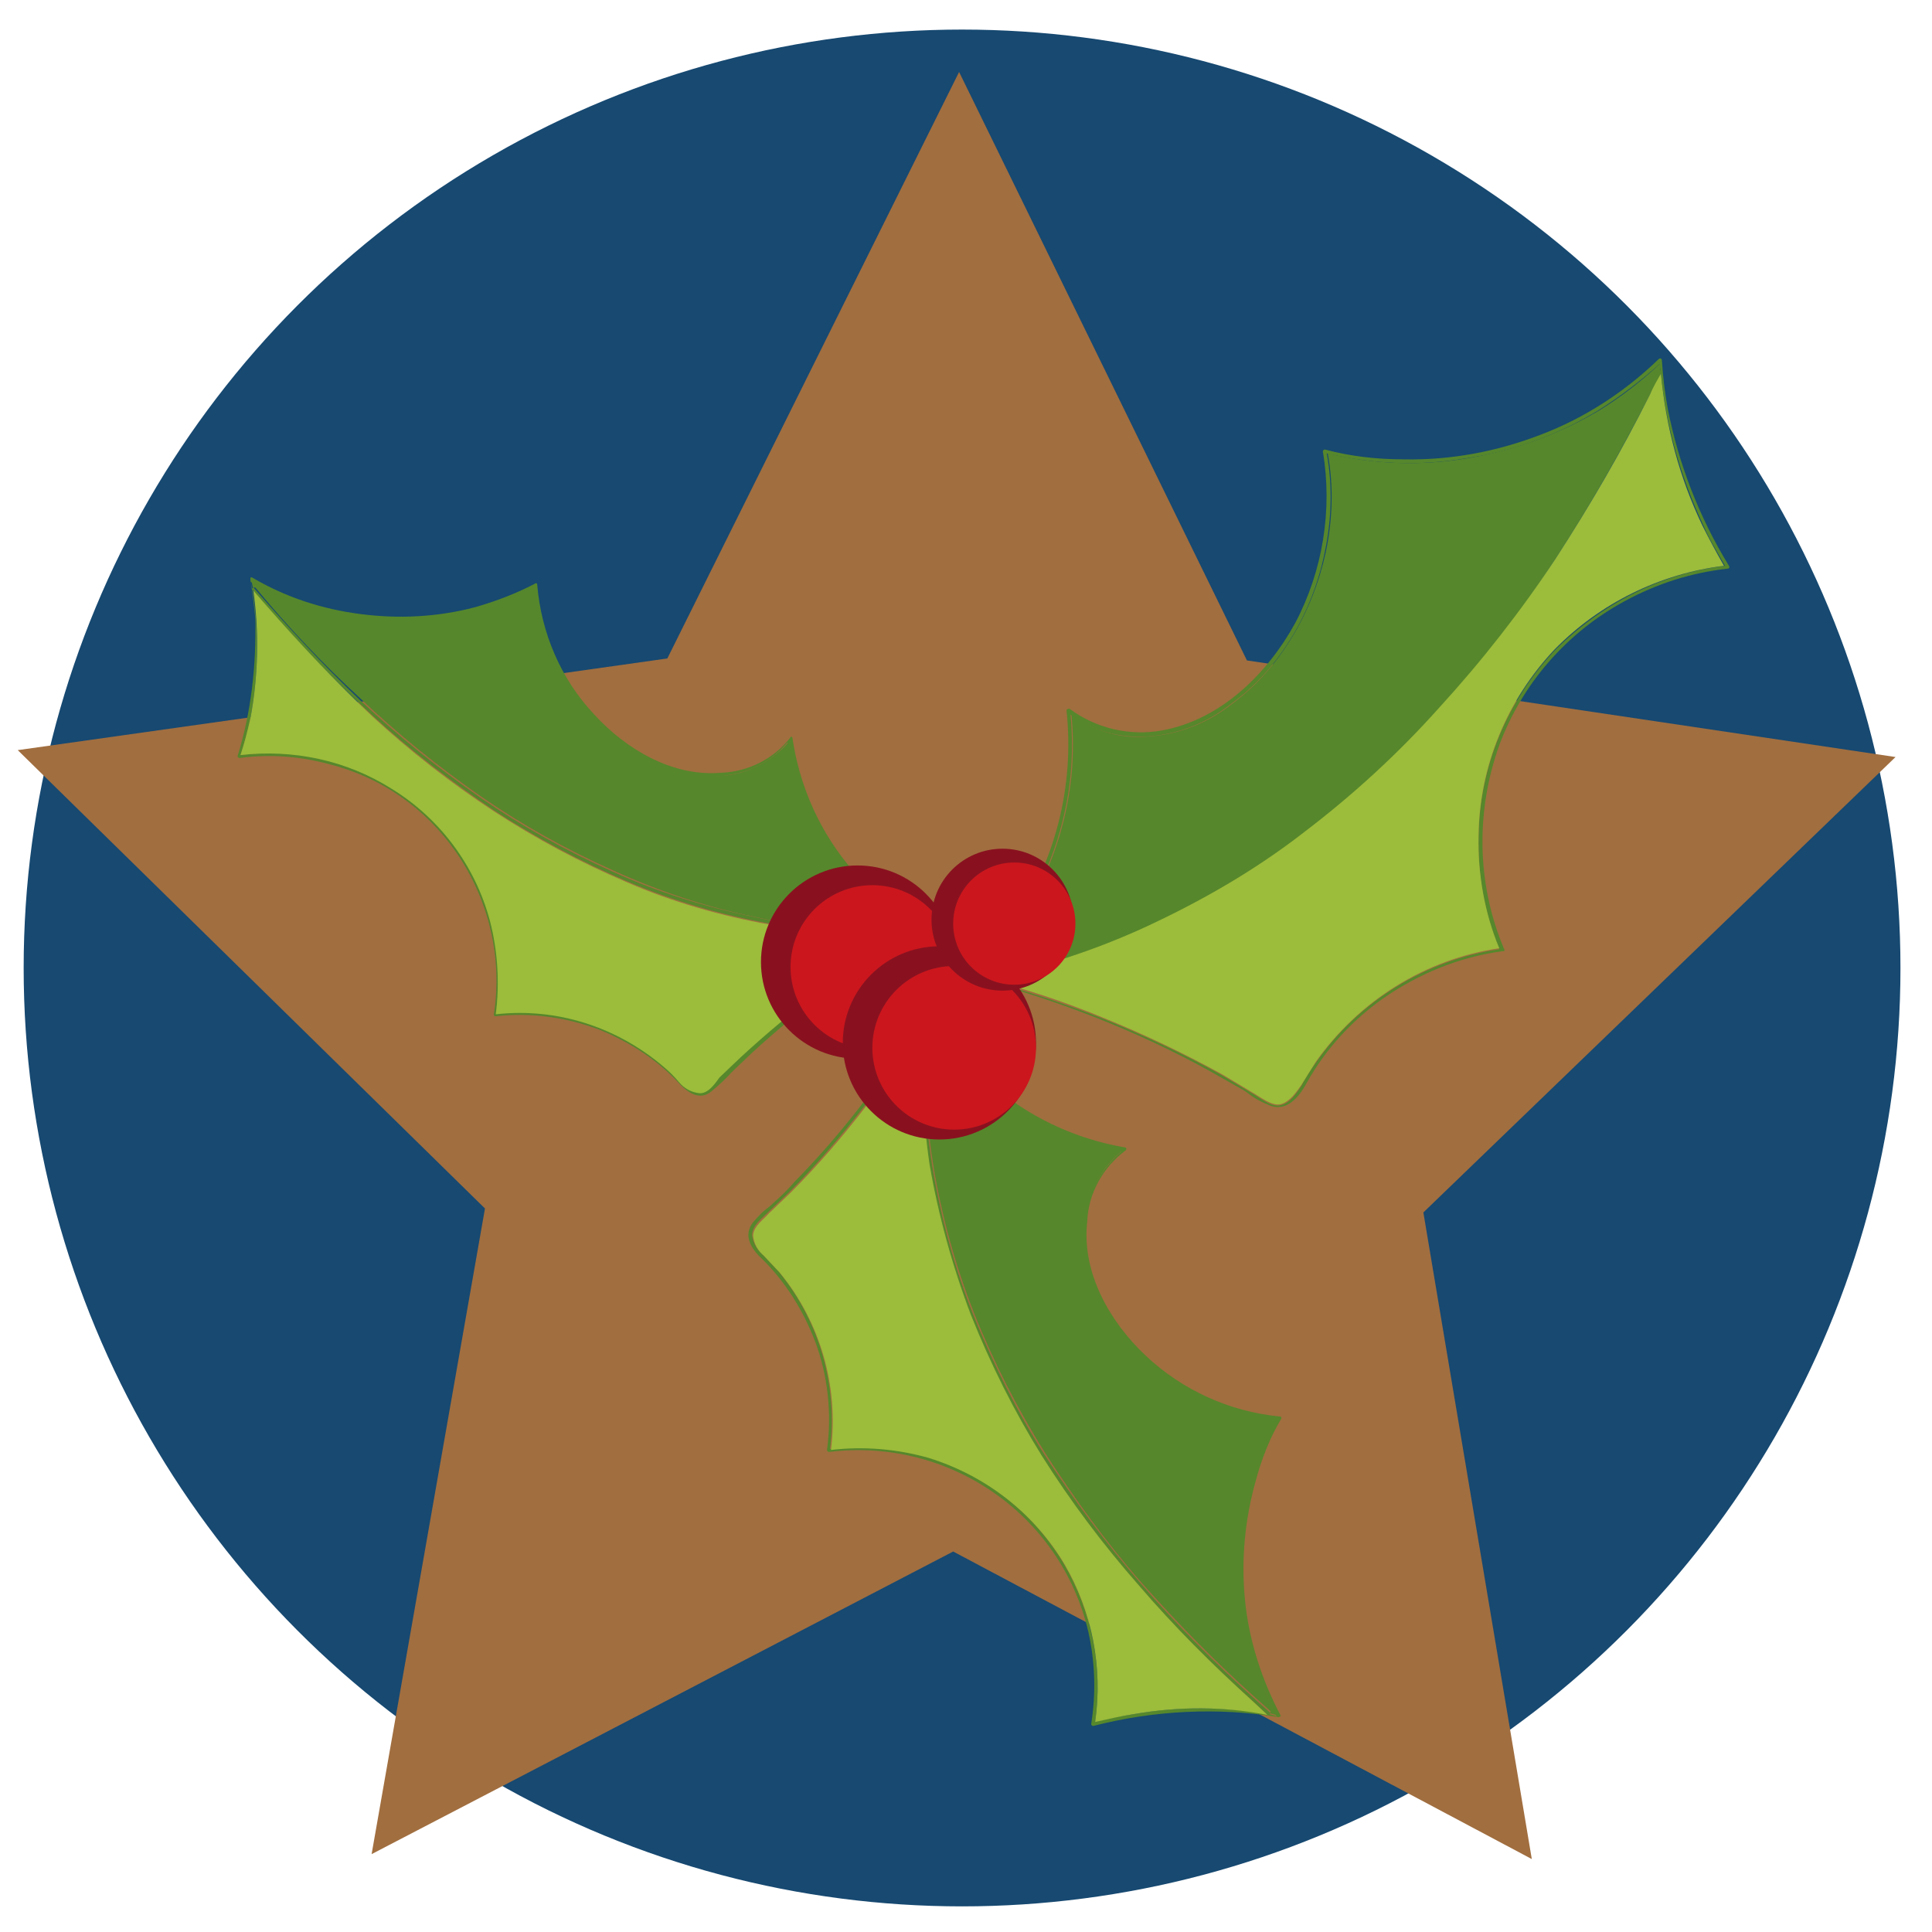 <?xml version="1.0" encoding="utf-8"?>
<!-- Generator: Adobe Illustrator 24.0.3, SVG Export Plug-In . SVG Version: 6.00 Build 0)  -->
<svg version="1.1" id="Layer_1" xmlns="http://www.w3.org/2000/svg" xmlns:xlink="http://www.w3.org/1999/xlink" x="0px" y="0px"
	 viewBox="0 0 196 196" style="enable-background:new 0 0 196 196;" xml:space="preserve">
<style type="text/css">
	.st0{fill:#174971;}
	.st1{fill:#A16E3F;}
	.st2{fill:#56872C;}
	.st3{fill:#9CBC3B;}
	.st4{fill:#89111F;}
	.st5{fill:#CB161D;}
</style>
<circle class="st0" cx="97.6" cy="98.2" r="95.2"/>
<path class="st1" d="M1.8,76.1l65.9-9.3L97.3,7.3L126.5,67l65.8,9.8l-47.9,46.2l11,65.6l-58.7-31.2l-59,30.7l11.5-65.5L1.8,76.1z"/>
<path class="st2" d="M175.4,57.4c0.1,0.2,0,0.3-0.2,0.3c-3.6,0.4-7.1,1.5-10.4,3.3c-5.9,3.2-10.4,8.4-12.7,14.6
	c-2.4,6.7-2.3,14.1,0.5,20.7c0.1,0.2,0,0.2-0.2,0.2c-4.4,0.6-8.5,2.3-12.1,4.8c-3.1,2.2-5.8,5.1-7.7,8.5c-0.8,1.5-2.1,3.1-3.9,2.3
	c-1.9-0.8-1.9-1.2-2.9-1.7l-3-1.7c-7.4-4.1-15.4-7.2-23.6-9.4h-0.4c-0.1,0-0.2,0-0.2-0.1s0-0.2,0.1-0.2l0,0c0.3-0.2,0.6-0.5,0.7-0.9
	c0.2-0.3,0.5-0.6,0.8-0.9l2.6-3.6c4.3-6.3,6.2-13.9,5.4-21.5c0-0.2,0.2-0.2,0.3-0.2c2.7,2,6.1,2.8,9.4,2.2c6-1.1,10.7-5.8,13.5-10.9
	c2.8-5.3,3.8-11.5,2.8-17.4c0-0.1,0.1-0.2,0.2-0.2l0,0c2.6,0.7,5.3,1,8,1c4.8,0.1,9.5-0.8,13.9-2.5c4.5-1.7,8.6-4.4,12-7.7
	c0.2-0.1,0.3,0,0.3,0.2c0.1,1.6,0.3,3.3,0.6,4.9C170.3,47.1,172.4,52.5,175.4,57.4L175.4,57.4z M175,57.4c-0.8-1.4-1.6-2.7-2.2-4.1
	c-2.3-4.9-3.8-10.1-4.3-15.4c-0.3,0.7-0.7,1.4-1.1,2.1c-2.9,5.7-6.1,11.3-9.6,16.7c-3.5,5.4-7.4,10.5-11.8,15.2
	c-4.2,4.6-8.8,8.9-13.8,12.7c-4.9,3.7-10.3,6.9-15.9,9.5c-5.2,2.4-10.7,4.1-16.3,5.3c4,1.1,8,2.4,11.8,3.9c4.2,1.7,8.3,3.6,12.2,5.8
	l3,1.8c0.9,0.5,2,1.5,3,1.2s1.5-1.2,2-1.9c0.4-0.8,0.9-1.6,1.5-2.4c4.3-6.2,11.1-10.4,18.6-11.5c-1.5-3.6-2.2-7.6-2.1-11.5
	c0.1-7,2.9-13.7,7.7-18.8C162.4,61.3,168.4,58.2,175,57.4L175,57.4z M168.5,37.8c-0.1-0.3-0.1-0.6-0.1-0.9c-1.9,1.7-4,3.3-6.2,4.7
	c-4.1,2.5-8.7,4.2-13.5,4.9c-4.7,0.8-9.4,0.6-14.1-0.5c0.6,3.3,0.5,6.7-0.2,10c-1.2,6-4.5,11.8-9.5,15.4c-2.4,1.9-5.3,3.1-8.4,3.3
	c-2.8,0.2-5.6-0.5-7.9-2.2c0.2,2.1,0.2,4.1,0,6.2c-0.7,6.9-3.6,13.4-8.2,18.6h0.1c0,0.1,0,0.2-0.1,0.2c-0.3,0.2-0.6,0.5-0.7,0.9
	l-0.4,0.6l1.5-0.3c6-1.2,11.9-3.3,17.4-6c5.5-2.7,10.8-6.1,15.6-9.9c4.9-3.9,9.5-8.2,13.6-13c4.2-4.8,8-10,11.4-15.4
	c3.4-5.4,6.5-11,9.3-16.8c0-0.1,0.2-0.1,0.2-0.1C168.5,37.6,168.5,37.7,168.5,37.8L168.5,37.8L168.5,37.8z"/>
<path class="st3" d="M172.7,53.3c0.7,1.4,1.4,2.7,2.2,4.1c-6.5,0.8-12.6,3.8-17.2,8.5c-4.8,5.1-7.6,11.8-7.7,18.8
	c-0.1,3.9,0.6,7.9,2.1,11.5c-7.5,1.1-14.2,5.3-18.6,11.5c-0.5,0.8-1,1.6-1.5,2.4c-0.5,0.7-1.1,1.6-2,1.9s-2.1-0.7-3-1.2l-3-1.8
	c-4-2.2-8-4.1-12.2-5.8c-3.9-1.6-7.8-2.9-11.8-3.9c5.6-1.1,11.1-2.9,16.3-5.3c5.6-2.6,11-5.7,15.9-9.5c5-3.8,9.6-8,13.8-12.7
	c4.3-4.7,8.3-9.8,11.8-15.1c3.5-5.4,6.7-10.9,9.6-16.7c0.3-0.7,0.7-1.4,1.1-2.1C169,43.3,170.4,48.5,172.7,53.3z"/>
<path class="st2" d="M168.4,36.9c0,0.3,0,0.6,0.1,0.9c0-0.1,0-0.2-0.1-0.2s-0.2,0-0.2,0.1c-2.8,5.8-5.9,11.4-9.3,16.8
	c-3.4,5.4-7.2,10.5-11.4,15.4c-4.1,4.7-8.6,9.1-13.6,13c-4.9,3.8-10.1,7.1-15.6,9.9c-5.5,2.7-11.4,4.8-17.4,6L99.4,99l0.4-0.6
	c0.2-0.4,0.4-0.7,0.7-0.9c0.1-0.1,0.1-0.2,0.1-0.2h-0.1c4.6-5.2,7.5-11.7,8.2-18.6c0.2-2.1,0.2-4.1,0-6.2c2.3,1.7,5.1,2.5,7.9,2.2
	c3.1-0.2,6-1.4,8.4-3.3c4.9-3.6,8.2-9.4,9.5-15.4c0.7-3.3,0.8-6.7,0.2-10c4.6,1.1,9.4,1.3,14.1,0.5c4.8-0.8,9.3-2.4,13.5-4.9
	C164.4,40.3,166.5,38.7,168.4,36.9L168.4,36.9z M24.1,76.7c0,0.1,0.1,0.2,0.2,0.2c3-0.4,6-0.2,9,0.6c5.3,1.3,9.9,4.5,13,9
	c3.3,4.8,4.7,10.7,3.8,16.4c0,0.2,0.1,0.2,0.2,0.2c3.6-0.4,7.2,0.1,10.6,1.4c2.9,1.2,5.6,2.9,7.8,5.2c0.9,1,2.2,2.1,3.5,1
	c0.7-0.6,1.4-1.2,2-1.9l2.1-2c5.1-4.7,10.8-8.8,16.8-12.2h0.3c0.1-0.1,0.1-0.2,0-0.2l-0.8-0.6c-0.2-0.3-0.5-0.5-0.8-0.7l-2.8-2.3
	c-4.7-4.1-7.7-9.8-8.6-15.9c0-0.2-0.2-0.2-0.2-0.1c-1.7,2.2-4.3,3.5-7.1,3.6c-4.9,0.4-9.6-2.4-12.8-5.9c-3.4-3.6-5.4-8.3-5.8-13.2
	c0-0.1-0.1-0.2-0.2-0.1c-1.9,1-4,1.8-6.1,2.4c-3.8,1-7.7,1.2-11.6,0.7c-3.9-0.5-7.6-1.7-11-3.7c-0.2-0.1-0.2,0-0.2,0.2
	c0.2,1.3,0.4,2.7,0.5,4C26,67.5,25.5,72.2,24.1,76.7z M24.4,76.6c0.4-1.2,0.7-2.4,1-3.7c0.8-4.3,0.9-8.7,0.2-13.1l1.3,1.5
	c3.4,4,7.1,7.8,10.9,11.3c3.8,3.5,8,6.7,12.3,9.6c4.3,2.8,8.8,5.2,13.5,7.2c4.7,2,9.5,3.4,14.5,4.3c4.6,0.8,9.3,1.1,14,0.9
	c-2.9,1.7-5.8,3.5-8.5,5.5c-3,2.2-5.8,4.6-8.5,7.1l-2.1,2c-0.6,0.7-1.2,1.6-2.1,1.6c-0.8-0.1-1.5-0.5-2-1.1
	c-0.5-0.6-1.1-1.1-1.6-1.6c-4.7-4.1-10.8-6-17-5.3c0.5-3.2,0.3-6.4-0.6-9.5c-1.5-5.6-5.1-10.4-10-13.4
	C35.1,77.1,29.7,75.9,24.4,76.6z M25.6,59.7c-0.1-0.2-0.1-0.5-0.2-0.7c1.8,1.1,3.8,1.9,5.8,2.5C35.1,62.6,39,63,43,62.7
	c3.9-0.3,7.6-1.4,11.1-3.2c0.2,2.7,0.9,5.4,2.1,7.9c2.2,4.6,5.9,8.3,10.6,10.3c2.3,1,4.8,1.4,7.3,0.9c2.3-0.4,4.3-1.5,5.8-3.3
	c0.3,1.7,0.7,3.3,1.2,4.8c2,5.3,5.6,9.9,10.3,13.1h-0.1c0,0.1,0.1,0.2,0.1,0.2c0.3,0.1,0.6,0.3,0.8,0.6l0.4,0.3h-1.2
	c-5,0.2-10.1-0.2-15-1.3c-4.9-1-9.7-2.5-14.3-4.6c-4.7-2.1-9.2-4.6-13.4-7.5c-4.3-3-8.4-6.3-12.2-9.9c-3.8-3.6-7.3-7.4-10.7-11.3
	C25.8,59.6,25.7,59.6,25.6,59.7C25.7,59.7,25.6,59.7,25.6,59.7z"/>
<path class="st3" d="M25.4,72.9c-0.3,1.3-0.6,2.5-1,3.7c5.3-0.6,10.7,0.5,15.3,3.4c4.9,3,8.5,7.8,10,13.4c0.8,3.1,1,6.3,0.6,9.5
	c6.2-0.7,12.3,1.3,17,5.3c0.6,0.5,1.1,1,1.6,1.6c0.5,0.6,1.2,1,2,1.1c0.9,0.1,1.6-0.9,2.1-1.6l2.1-2c2.7-2.5,5.6-4.9,8.5-7.1
	c2.7-2,5.6-3.8,8.5-5.5c-4.7,0.2-9.4-0.1-14-0.9c-5-0.9-9.9-2.3-14.5-4.3c-4.7-2-9.2-4.4-13.5-7.2c-4.4-2.9-8.5-6.1-12.3-9.6
	C34,69.1,30.4,65.3,27,61.4l-1.3-1.5C26.3,64.2,26.2,68.6,25.4,72.9L25.4,72.9z"/>
<path class="st2" d="M25.5,59c0.1,0.2,0.1,0.5,0.2,0.7c0-0.1,0.1-0.1,0.2-0.1c0,0,0,0,0,0c3.3,4,6.9,7.8,10.7,11.3
	c3.8,3.6,7.9,6.9,12.2,9.9c4.2,2.9,8.7,5.4,13.4,7.5c4.6,2.1,9.4,3.7,14.3,4.7c4.9,1.1,10,1.5,15,1.3h1.2l-0.4-0.3
	c-0.2-0.3-0.5-0.5-0.8-0.6c0-0.1-0.1-0.2-0.1-0.2h0.1c-4.7-3.2-8.3-7.7-10.3-13.1c-0.6-1.6-1-3.2-1.2-4.8c-1.5,1.7-3.6,2.9-5.8,3.3
	c-2.5,0.4-5,0.1-7.3-0.9c-4.7-2-8.5-5.7-10.6-10.4c-1.2-2.5-2-5.1-2.1-7.9c-3.4,1.8-7.2,2.9-11.1,3.2c-3.9,0.3-7.9-0.1-11.7-1.2
	C29.3,60.9,27.3,60.1,25.5,59z M110.9,175.1c-0.1,0-0.2-0.1-0.2-0.2c0.5-3.1,0.4-6.3-0.3-9.4c-2.8-11.9-14.2-19.7-26.3-18.2
	c-0.1,0-0.2-0.1-0.2-0.2l0,0c0.5-3.7,0.1-7.5-1.2-11c-1.2-3.1-2.9-5.9-5.3-8.3c-1.1-1-2.1-2.4-1-3.8c1.2-1.4,1.4-1.3,2.1-2
	c0.8-0.7,1.5-1.4,2.1-2.1c5.1-5.2,9.5-11,13.1-17.3v-0.4h0.1c0-0.1,0.2-0.1,0.2,0.1c0.1,0.3,0.3,0.6,0.6,0.8
	c0.3,0.2,0.5,0.6,0.6,0.9c1,1.2,2.1,2.5,2.4,3c4.2,5,10.1,8.3,16.5,9.4c0.2,0,0.2,0.2,0.1,0.3c-2.3,1.7-3.8,4.4-3.9,7.2
	c-0.6,5.2,2.3,10.2,5.9,13.6c3.7,3.5,8.5,5.7,13.6,6.2c0.2,0,0.2,0.1,0.2,0.2c-1.2,2-2,4.1-2.6,6.3c-1.1,3.9-1.5,8-1.1,12.1
	c0.4,4.1,1.7,8.1,3.6,11.7c0.1,0.1-0.1,0.2-0.2,0.2C123.6,173.2,117.1,173.5,110.9,175.1z M111.1,174.7c1.3-0.4,2.6-0.6,3.9-0.8
	c4.5-0.8,9.1-0.8,13.6,0h-0.1l-1.5-1.4c-4.1-3.7-8-7.6-11.6-11.8c-3.6-4.1-6.9-8.5-9.8-13.1c-2.8-4.5-5.3-9.3-7.2-14.3
	c-1.9-4.9-3.3-10.1-4.2-15.3c-0.7-4.8-0.9-9.7-0.6-14.6c-1.8,3-3.8,6-5.9,8.8c-2.4,3.1-4.9,6-7.6,8.7l-2.2,2.1
	c-0.6,0.6-1.6,1.3-1.6,2.3c0.1,0.8,0.5,1.5,1.1,2l1.6,1.7c4.1,5,6,11.5,5.2,18c3.3-0.4,6.7-0.1,9.9,0.8c5.8,1.8,10.7,5.6,13.8,10.8
	C110.8,163.5,111.9,169.2,111.1,174.7L111.1,174.7z M128.8,173.9l0.7,0.2c-1-2-1.8-4-2.5-6.1c-1.1-4-1.4-8.2-1-12.3
	c0.5-4,1.7-7.9,3.6-11.5c-2.9-0.2-5.7-1.1-8.2-2.4c-4.7-2.4-8.4-6.4-10.5-11.3c-1-2.5-1.2-5.1-0.7-7.7c0.5-2.4,1.8-4.5,3.6-6
	c-1.7-0.3-3.4-0.8-5-1.4c-5.6-2.1-10.3-6-13.5-11h-0.1c-0.1,0.1-0.2,0-0.2-0.1c-0.2-0.3-0.4-0.6-0.6-0.8l-0.4-0.4
	c0,0.4,0,0.9-0.1,1.3c-0.3,5.3,0,10.5,1,15.7c1,5.2,2.5,10.3,4.6,15.1c2.1,4.9,4.6,9.7,7.6,14.1c3,4.5,6.4,8.9,10,12.9
	c3.7,4.1,7.6,7.9,11.7,11.5C128.9,173.7,128.9,173.8,128.8,173.9C128.8,173.9,128.8,173.9,128.8,173.9L128.8,173.9z"/>
<path class="st3" d="M115,173.9c-1.3,0.2-2.6,0.5-3.9,0.8c0.8-5.5-0.3-11.2-3.1-16c-3.1-5.2-8-9-13.8-10.8c-3.2-0.9-6.6-1.2-9.9-0.8
	c0.8-6.5-1.1-13-5.2-18l-1.6-1.7c-0.6-0.5-1-1.2-1.1-2c0-1,1.1-1.7,1.6-2.3l2.2-2.1c2.7-2.7,5.3-5.7,7.6-8.7
	c2.1-2.8,4.1-5.7,5.9-8.8c-0.3,4.9-0.1,9.8,0.6,14.6c0.9,5.2,2.3,10.3,4.2,15.3c2,5,4.4,9.8,7.2,14.3c2.9,4.6,6.2,9,9.8,13.1
	c3.6,4.2,7.5,8.1,11.6,11.8l1.5,1.4h0.1C124.2,173.1,119.6,173.1,115,173.9L115,173.9z"/>
<path class="st2" d="M129.5,174l-0.7-0.2c0.1,0,0.1-0.1,0.1-0.2c0,0,0,0,0,0c-4.1-3.6-8-7.4-11.7-11.5c-3.7-4-7-8.4-10-12.9
	c-3-4.5-5.5-9.2-7.6-14.1c-2.1-4.9-3.6-9.9-4.6-15.1c-1-5.2-1.3-10.4-1-15.7c0.1-0.4,0.1-0.9,0.1-1.3l0.4,0.4
	c0.2,0.3,0.4,0.5,0.6,0.8c0,0.1,0.1,0.2,0.2,0.1h0.1c3.2,5,7.9,8.9,13.5,11c1.6,0.6,3.3,1.1,5,1.4c-1.9,1.5-3.1,3.6-3.6,6
	c-0.5,2.6-0.2,5.3,0.7,7.7c2.1,4.9,5.8,8.9,10.5,11.3c2.6,1.3,5.3,2.1,8.2,2.4c-1.9,3.6-3.2,7.5-3.6,11.5c-0.4,4.1-0.1,8.3,1,12.3
	C127.7,170.1,128.5,172.1,129.5,174L129.5,174z"/>
<circle class="st4" cx="87" cy="97.6" r="9.8"/>
<circle class="st5" cx="88.5" cy="98.1" r="8.3"/>
<circle class="st4" cx="95.3" cy="105.8" r="9.8"/>
<circle class="st5" cx="96.8" cy="106.3" r="8.3"/>
<circle class="st4" cx="101.7" cy="93.3" r="7.2"/>
<circle class="st5" cx="102.9" cy="93.7" r="6.2"/>
</svg>
